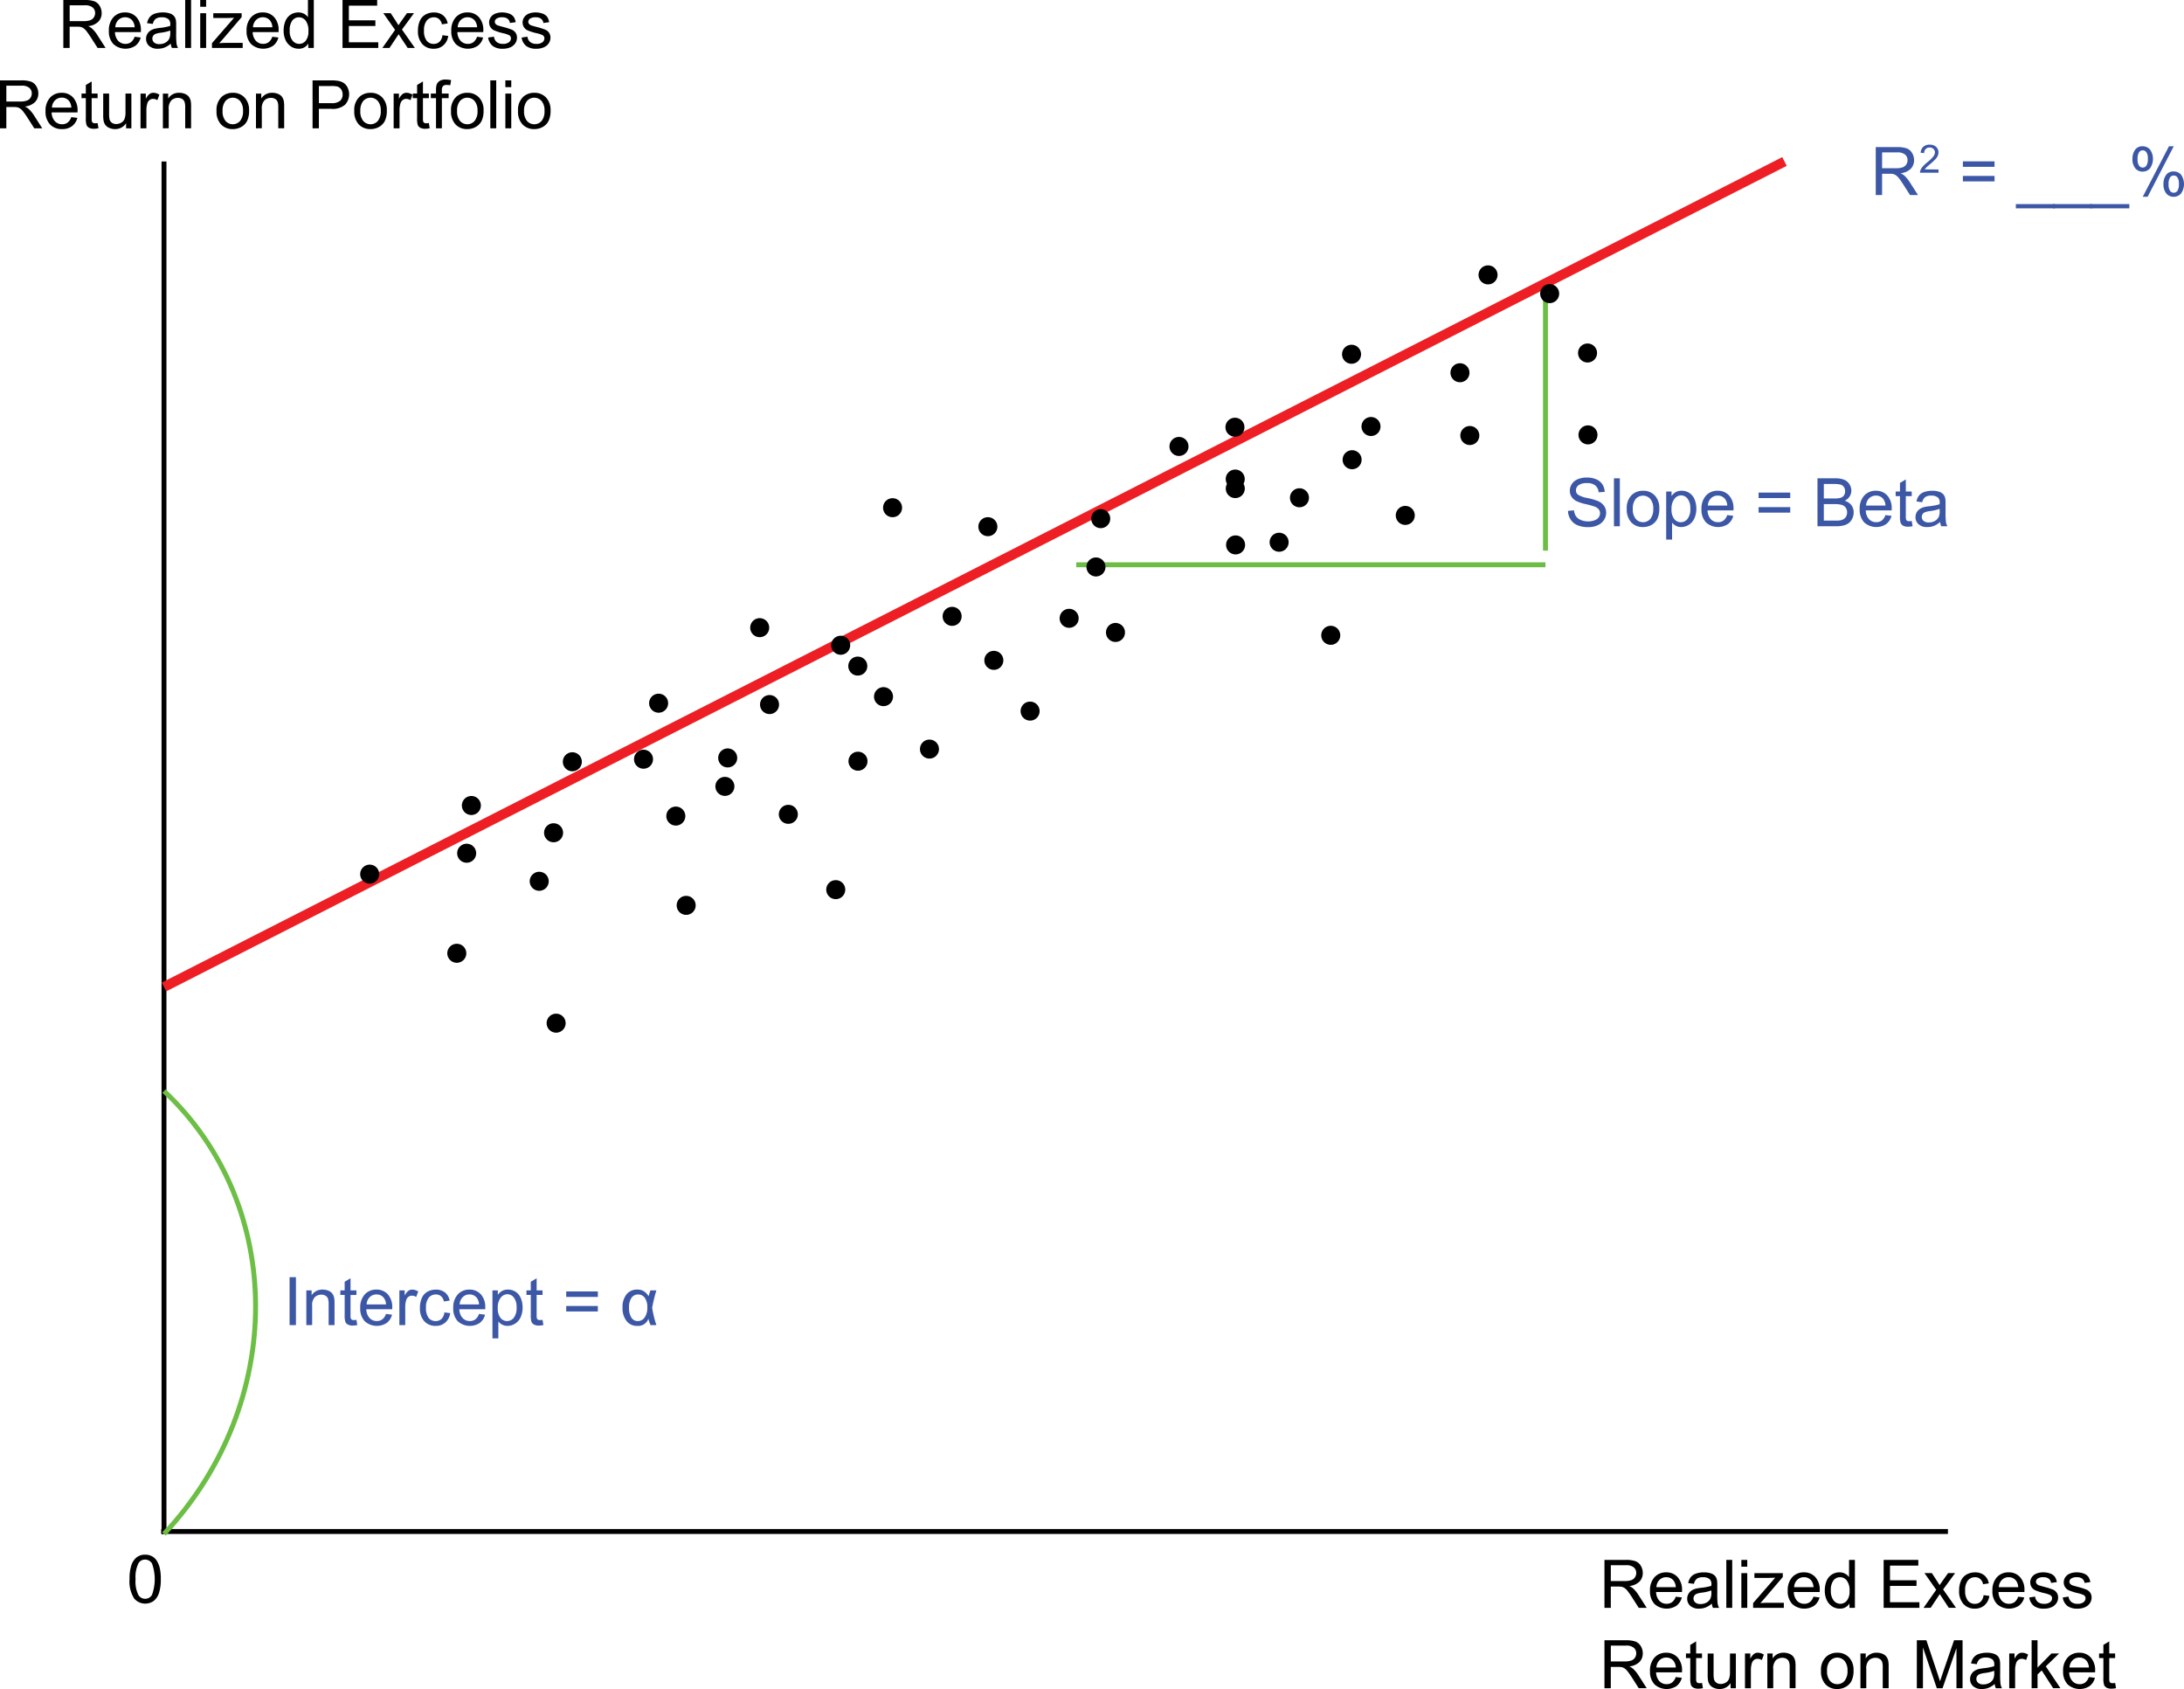 <svg id="Layer_1" data-name="Layer 1" xmlns="http://www.w3.org/2000/svg" viewBox="0 0 444.717 343.857"><defs><style>.cls-1,.cls-2,.cls-4,.cls-5{fill:none;stroke-miterlimit:10;}.cls-1{stroke:#000;}.cls-2{stroke:#ed1f24;stroke-width:2px;}.cls-3{fill:#3c57a6;}.cls-4{stroke:#6cbe45;}.cls-5{stroke:#6bbd45;}</style></defs><title>Understanding_Alpha_Manager_Impact</title><line class="cls-1" x1="33.393" y1="312.294" x2="33.393" y2="32.876"/><path d="M21.419,27.927v-9.76h4.328a5.761,5.761,0,0,1,1.984.263,2.17,2.17,0,0,1,1.085.929,2.772,2.772,0,0,1,.406,1.471,2.455,2.455,0,0,1-.672,1.751,3.408,3.408,0,0,1-2.077.905,3.361,3.361,0,0,1,.779.486,6.719,6.719,0,0,1,1.072,1.3l1.7,2.656H28.4L27.1,25.9q-.566-.879-.932-1.345a2.933,2.933,0,0,0-.656-.652,1.951,1.951,0,0,0-.589-.26,3.9,3.9,0,0,0-.719-.046h-1.5v4.334Zm1.292-5.453h2.776a4.151,4.151,0,0,0,1.385-.183,1.47,1.47,0,0,0,.759-.585,1.583,1.583,0,0,0,.26-.875,1.453,1.453,0,0,0-.5-1.139,2.351,2.351,0,0,0-1.587-.446H22.71Z" transform="translate(-8.523 -18.167)"/><path d="M35.932,25.65l1.238.153a3.021,3.021,0,0,1-1.085,1.684,3.676,3.676,0,0,1-4.483-.356,3.733,3.733,0,0,1-.909-2.68,3.907,3.907,0,0,1,.918-2.77,3.11,3.11,0,0,1,2.383-.985,3.023,3.023,0,0,1,2.317.965,3.836,3.836,0,0,1,.9,2.716c0,.071,0,.178-.007.319H31.931a2.714,2.714,0,0,0,.659,1.784,1.961,1.961,0,0,0,1.478.619,1.832,1.832,0,0,0,1.125-.346A2.3,2.3,0,0,0,35.932,25.65ZM32,23.713h3.948a2.394,2.394,0,0,0-.453-1.338,1.837,1.837,0,0,0-1.484-.692,1.9,1.9,0,0,0-1.388.553A2.187,2.187,0,0,0,32,23.713Z" transform="translate(-8.523 -18.167)"/><path d="M43.288,27.055a4.461,4.461,0,0,1-1.281.8,3.706,3.706,0,0,1-1.322.233,2.567,2.567,0,0,1-1.791-.569,1.878,1.878,0,0,1-.626-1.455,1.934,1.934,0,0,1,.236-.949,1.959,1.959,0,0,1,.619-.689,2.919,2.919,0,0,1,.862-.393,8.549,8.549,0,0,1,1.065-.18,10.949,10.949,0,0,0,2.137-.413q.007-.246.006-.312a1.323,1.323,0,0,0-.339-1.032,2.007,2.007,0,0,0-1.365-.406,2.117,2.117,0,0,0-1.248.3,1.811,1.811,0,0,0-.6,1.049l-1.171-.16A2.9,2.9,0,0,1,39,21.659a2.307,2.307,0,0,1,1.059-.712,4.717,4.717,0,0,1,1.6-.25,4.259,4.259,0,0,1,1.472.213,1.941,1.941,0,0,1,.832.536,1.893,1.893,0,0,1,.373.815,6.806,6.806,0,0,1,.06,1.1v1.6a16.91,16.91,0,0,0,.077,2.114,2.66,2.66,0,0,0,.3.849H43.528A2.548,2.548,0,0,1,43.288,27.055Zm-.1-2.676a8.768,8.768,0,0,1-1.958.453,4.531,4.531,0,0,0-1.045.24,1.042,1.042,0,0,0-.473.389,1.059,1.059,0,0,0,.2,1.368,1.559,1.559,0,0,0,1.062.32,2.469,2.469,0,0,0,1.231-.3A1.863,1.863,0,0,0,43,26.017a2.889,2.889,0,0,0,.193-1.2Z" transform="translate(-8.523 -18.167)"/><path d="M46.231,27.927v-9.76h1.2v9.76Z" transform="translate(-8.523 -18.167)"/><path d="M49.294,19.545V18.167h1.2v1.378Zm0,8.382v-7.07h1.2v7.07Z" transform="translate(-8.523 -18.167)"/><path d="M51.684,27.927v-.972l4.5-5.166q-.765.04-1.352.04H51.951v-.972h5.778v.792L53.9,26.136l-.739.819q.806-.059,1.511-.06h3.269v1.032Z" transform="translate(-8.523 -18.167)"/><path d="M63.974,25.65l1.238.153a3.021,3.021,0,0,1-1.085,1.684,3.676,3.676,0,0,1-4.483-.356,3.733,3.733,0,0,1-.909-2.68,3.907,3.907,0,0,1,.918-2.77,3.11,3.11,0,0,1,2.383-.985,3.023,3.023,0,0,1,2.317.965,3.836,3.836,0,0,1,.9,2.716c0,.071,0,.178-.007.319H59.973a2.714,2.714,0,0,0,.659,1.784,1.961,1.961,0,0,0,1.478.619,1.832,1.832,0,0,0,1.125-.346A2.3,2.3,0,0,0,63.974,25.65Zm-3.935-1.937h3.948a2.394,2.394,0,0,0-.453-1.338,1.837,1.837,0,0,0-1.484-.692,1.9,1.9,0,0,0-1.388.553A2.187,2.187,0,0,0,60.039,23.713Z" transform="translate(-8.523 -18.167)"/><path d="M71.3,27.927v-.892a2.2,2.2,0,0,1-1.978,1.052,2.773,2.773,0,0,1-1.554-.466,3.065,3.065,0,0,1-1.1-1.3,4.5,4.5,0,0,1-.39-1.92,5.026,5.026,0,0,1,.353-1.921A2.782,2.782,0,0,1,67.7,21.157a2.829,2.829,0,0,1,1.578-.459,2.356,2.356,0,0,1,1.951.972v-3.5h1.192v9.76ZM67.516,24.4a3.069,3.069,0,0,0,.572,2.03,1.727,1.727,0,0,0,1.352.672,1.7,1.7,0,0,0,1.335-.642,2.962,2.962,0,0,0,.549-1.961,3.324,3.324,0,0,0-.56-2.13,1.719,1.719,0,0,0-1.378-.679,1.66,1.66,0,0,0-1.335.652A3.222,3.222,0,0,0,67.516,24.4Z" transform="translate(-8.523 -18.167)"/><path d="M78.268,27.927v-9.76h7.057v1.152H79.559v2.989h5.4v1.145h-5.4v3.322h5.992v1.152Z" transform="translate(-8.523 -18.167)"/><path d="M86.384,27.927l2.583-3.675-2.39-3.4h1.5l1.085,1.658q.306.473.493.792.293-.439.539-.779l1.192-1.671h1.431l-2.443,3.329L93,27.927H91.53l-1.451-2.2-.386-.593-1.857,2.79Z" transform="translate(-8.523 -18.167)"/><path d="M98.613,25.337l1.179.153A3.058,3.058,0,0,1,98.8,27.4a2.879,2.879,0,0,1-1.954.689,3.035,3.035,0,0,1-2.333-.949,3.849,3.849,0,0,1-.882-2.719,4.92,4.92,0,0,1,.379-2,2.646,2.646,0,0,1,1.155-1.289,3.429,3.429,0,0,1,1.688-.429,2.935,2.935,0,0,1,1.884.583,2.673,2.673,0,0,1,.939,1.654l-1.165.18a1.939,1.939,0,0,0-.589-1.072,1.524,1.524,0,0,0-1.022-.359,1.86,1.86,0,0,0-1.471.649,3.082,3.082,0,0,0-.566,2.054,3.187,3.187,0,0,0,.546,2.071,1.776,1.776,0,0,0,1.425.646,1.678,1.678,0,0,0,1.178-.433A2.147,2.147,0,0,0,98.613,25.337Z" transform="translate(-8.523 -18.167)"/><path d="M105.657,25.65l1.238.153a3.021,3.021,0,0,1-1.085,1.684,3.676,3.676,0,0,1-4.483-.356,3.733,3.733,0,0,1-.909-2.68,3.907,3.907,0,0,1,.918-2.77,3.11,3.11,0,0,1,2.383-.985,3.023,3.023,0,0,1,2.317.965,3.836,3.836,0,0,1,.9,2.716c0,.071,0,.178-.007.319h-5.272a2.714,2.714,0,0,0,.659,1.784,1.961,1.961,0,0,0,1.478.619,1.832,1.832,0,0,0,1.125-.346A2.3,2.3,0,0,0,105.657,25.65Zm-3.935-1.937h3.948a2.394,2.394,0,0,0-.453-1.338,1.837,1.837,0,0,0-1.484-.692,1.9,1.9,0,0,0-1.388.553A2.187,2.187,0,0,0,101.723,23.713Z" transform="translate(-8.523 -18.167)"/><path d="M107.921,25.817l1.185-.187a1.656,1.656,0,0,0,.556,1.092,1.938,1.938,0,0,0,1.275.379,1.873,1.873,0,0,0,1.225-.336,1.006,1.006,0,0,0,.4-.789.729.729,0,0,0-.353-.639,5.208,5.208,0,0,0-1.225-.406,11.2,11.2,0,0,1-1.828-.576,1.745,1.745,0,0,1-1.035-1.621,1.824,1.824,0,0,1,.216-.875,1.94,1.94,0,0,1,.589-.669,2.475,2.475,0,0,1,.762-.35,3.63,3.63,0,0,1,1.035-.143,4.1,4.1,0,0,1,1.461.24,1.986,1.986,0,0,1,.929.649,2.54,2.54,0,0,1,.413,1.1l-1.172.16a1.282,1.282,0,0,0-.462-.852,1.693,1.693,0,0,0-1.082-.306,1.958,1.958,0,0,0-1.178.273.8.8,0,0,0-.353.639.662.662,0,0,0,.146.419,1.053,1.053,0,0,0,.459.319q.18.067,1.059.306a14.833,14.833,0,0,1,1.774.556,1.8,1.8,0,0,1,.789.629,1.757,1.757,0,0,1,.287,1.025,2.013,2.013,0,0,1-.35,1.128,2.256,2.256,0,0,1-1.009.819,3.667,3.667,0,0,1-1.491.29,3.321,3.321,0,0,1-2.1-.572A2.664,2.664,0,0,1,107.921,25.817Z" transform="translate(-8.523 -18.167)"/><path d="M114.738,25.817l1.185-.187a1.656,1.656,0,0,0,.556,1.092,1.938,1.938,0,0,0,1.275.379,1.873,1.873,0,0,0,1.225-.336,1.006,1.006,0,0,0,.4-.789.729.729,0,0,0-.353-.639,5.208,5.208,0,0,0-1.225-.406,11.2,11.2,0,0,1-1.828-.576,1.745,1.745,0,0,1-1.035-1.621,1.824,1.824,0,0,1,.216-.875,1.94,1.94,0,0,1,.589-.669,2.475,2.475,0,0,1,.762-.35,3.63,3.63,0,0,1,1.035-.143,4.1,4.1,0,0,1,1.461.24,1.986,1.986,0,0,1,.929.649,2.54,2.54,0,0,1,.413,1.1l-1.172.16a1.282,1.282,0,0,0-.462-.852,1.693,1.693,0,0,0-1.082-.306,1.958,1.958,0,0,0-1.178.273.8.8,0,0,0-.353.639.662.662,0,0,0,.146.419,1.053,1.053,0,0,0,.459.319q.18.067,1.059.306a14.833,14.833,0,0,1,1.774.556,1.8,1.8,0,0,1,.789.629,1.757,1.757,0,0,1,.287,1.025,2.013,2.013,0,0,1-.35,1.128,2.256,2.256,0,0,1-1.009.819,3.667,3.667,0,0,1-1.491.29,3.321,3.321,0,0,1-2.1-.572A2.664,2.664,0,0,1,114.738,25.817Z" transform="translate(-8.523 -18.167)"/><path d="M8.523,44.289v-9.76h4.328a5.761,5.761,0,0,1,1.984.263,2.17,2.17,0,0,1,1.085.929,2.772,2.772,0,0,1,.406,1.471,2.455,2.455,0,0,1-.672,1.751,3.408,3.408,0,0,1-2.077.905,3.361,3.361,0,0,1,.779.486,6.719,6.719,0,0,1,1.072,1.3l1.7,2.656H15.5l-1.292-2.03q-.566-.879-.932-1.345a2.933,2.933,0,0,0-.656-.652,1.951,1.951,0,0,0-.589-.26,3.9,3.9,0,0,0-.719-.046h-1.5v4.334Zm1.292-5.453h2.776a4.151,4.151,0,0,0,1.385-.183,1.47,1.47,0,0,0,.759-.585,1.583,1.583,0,0,0,.26-.875,1.453,1.453,0,0,0-.5-1.139,2.351,2.351,0,0,0-1.587-.446H9.815Z" transform="translate(-8.523 -18.167)"/><path d="M23.036,42.012l1.238.153a3.021,3.021,0,0,1-1.085,1.684,3.261,3.261,0,0,1-2.023.6,3.234,3.234,0,0,1-2.46-.955,3.733,3.733,0,0,1-.909-2.68,3.907,3.907,0,0,1,.918-2.77,3.11,3.11,0,0,1,2.383-.985,3.023,3.023,0,0,1,2.317.965,3.836,3.836,0,0,1,.9,2.716c0,.071,0,.178-.007.319H19.036a2.714,2.714,0,0,0,.659,1.784,1.961,1.961,0,0,0,1.478.619,1.832,1.832,0,0,0,1.125-.346A2.3,2.3,0,0,0,23.036,42.012ZM19.1,40.074H23.05a2.394,2.394,0,0,0-.453-1.338,1.837,1.837,0,0,0-1.484-.692,1.9,1.9,0,0,0-1.388.553A2.187,2.187,0,0,0,19.1,40.074Z" transform="translate(-8.523 -18.167)"/><path d="M28.4,43.217l.173,1.059a4.453,4.453,0,0,1-.905.106,2.047,2.047,0,0,1-1.012-.207,1.151,1.151,0,0,1-.506-.542A4.276,4.276,0,0,1,26,42.218V38.15H25.12v-.932H26V35.467l1.191-.719v2.47H28.4v.932H27.191v4.134a2.077,2.077,0,0,0,.063.659.5.5,0,0,0,.206.233.8.8,0,0,0,.41.086A3.857,3.857,0,0,0,28.4,43.217Z" transform="translate(-8.523 -18.167)"/><path d="M34.2,44.289V43.25a2.588,2.588,0,0,1-2.244,1.2,2.85,2.85,0,0,1-1.168-.24,1.921,1.921,0,0,1-.806-.6,2.254,2.254,0,0,1-.37-.889,6.079,6.079,0,0,1-.073-1.118V37.218h1.2V41.14a6.98,6.98,0,0,0,.073,1.265,1.251,1.251,0,0,0,.479.743,1.485,1.485,0,0,0,.905.27,1.976,1.976,0,0,0,1.012-.276,1.536,1.536,0,0,0,.669-.752,3.775,3.775,0,0,0,.2-1.381V37.218h1.2v7.07Z" transform="translate(-8.523 -18.167)"/><path d="M37.137,44.289v-7.07h1.079V38.29a2.927,2.927,0,0,1,.762-.992,1.331,1.331,0,0,1,.769-.24,2.338,2.338,0,0,1,1.231.386l-.413,1.112a1.713,1.713,0,0,0-.879-.26,1.143,1.143,0,0,0-.706.236,1.278,1.278,0,0,0-.446.656,4.664,4.664,0,0,0-.2,1.4v3.7Z" transform="translate(-8.523 -18.167)"/><path d="M41.691,44.289v-7.07h1.078v1.005a2.543,2.543,0,0,1,2.25-1.165,2.956,2.956,0,0,1,1.175.229,1.847,1.847,0,0,1,.8.6,2.315,2.315,0,0,1,.373.886,6.86,6.86,0,0,1,.066,1.165v4.347h-1.2v-4.3a3.229,3.229,0,0,0-.14-1.1,1.155,1.155,0,0,0-.5-.579,1.581,1.581,0,0,0-.835-.216,1.943,1.943,0,0,0-1.322.486,2.4,2.4,0,0,0-.556,1.844v3.861Z" transform="translate(-8.523 -18.167)"/><path d="M52.616,40.753a3.644,3.644,0,0,1,1.092-2.909,3.289,3.289,0,0,1,2.224-.786,3.17,3.17,0,0,1,2.383.956,3.633,3.633,0,0,1,.925,2.64,4.678,4.678,0,0,1-.409,2.147,2.9,2.9,0,0,1-1.192,1.215,3.469,3.469,0,0,1-1.708.433,3.179,3.179,0,0,1-2.4-.952A3.8,3.8,0,0,1,52.616,40.753Zm1.232,0a3.011,3.011,0,0,0,.592,2.034,1.973,1.973,0,0,0,2.976,0,3.087,3.087,0,0,0,.592-2.071,2.924,2.924,0,0,0-.6-1.987,1.976,1.976,0,0,0-2.973,0A3,3,0,0,0,53.848,40.753Z" transform="translate(-8.523 -18.167)"/><path d="M60.645,44.289v-7.07h1.078v1.005a2.543,2.543,0,0,1,2.25-1.165,2.956,2.956,0,0,1,1.175.229,1.847,1.847,0,0,1,.8.6,2.315,2.315,0,0,1,.373.886,6.86,6.86,0,0,1,.066,1.165v4.347h-1.2v-4.3a3.229,3.229,0,0,0-.14-1.1,1.155,1.155,0,0,0-.5-.579,1.581,1.581,0,0,0-.835-.216,1.943,1.943,0,0,0-1.322.486,2.4,2.4,0,0,0-.556,1.844v3.861Z" transform="translate(-8.523 -18.167)"/><path d="M72.169,44.289v-9.76h3.682a8.91,8.91,0,0,1,1.485.093,2.935,2.935,0,0,1,1.2.456,2.389,2.389,0,0,1,.782.942,3.176,3.176,0,0,1-.5,3.438,3.8,3.8,0,0,1-2.863.862h-2.5v3.968Zm1.292-5.12h2.523a2.676,2.676,0,0,0,1.777-.466,1.661,1.661,0,0,0,.526-1.312,1.765,1.765,0,0,0-.31-1.049,1.446,1.446,0,0,0-.815-.576,5.525,5.525,0,0,0-1.205-.086h-2.5Z" transform="translate(-8.523 -18.167)"/><path d="M80.664,40.753a3.644,3.644,0,0,1,1.092-2.909,3.289,3.289,0,0,1,2.224-.786,3.17,3.17,0,0,1,2.383.956,3.633,3.633,0,0,1,.925,2.64,4.678,4.678,0,0,1-.409,2.147,2.9,2.9,0,0,1-1.192,1.215,3.469,3.469,0,0,1-1.708.433,3.179,3.179,0,0,1-2.4-.952A3.8,3.8,0,0,1,80.664,40.753Zm1.232,0a3.011,3.011,0,0,0,.592,2.034,1.973,1.973,0,0,0,2.976,0,3.087,3.087,0,0,0,.592-2.071,2.924,2.924,0,0,0-.6-1.987,1.976,1.976,0,0,0-2.973,0A3,3,0,0,0,81.9,40.753Z" transform="translate(-8.523 -18.167)"/><path d="M88.68,44.289v-7.07h1.079V38.29a2.927,2.927,0,0,1,.762-.992,1.331,1.331,0,0,1,.769-.24,2.338,2.338,0,0,1,1.231.386l-.413,1.112a1.713,1.713,0,0,0-.879-.26,1.143,1.143,0,0,0-.706.236,1.278,1.278,0,0,0-.446.656,4.664,4.664,0,0,0-.2,1.4v3.7Z" transform="translate(-8.523 -18.167)"/><path d="M95.85,43.217l.173,1.059a4.453,4.453,0,0,1-.905.106,2.047,2.047,0,0,1-1.012-.207,1.151,1.151,0,0,1-.506-.542,4.276,4.276,0,0,1-.146-1.415V38.15h-.879v-.932h.879V35.467l1.191-.719v2.47H95.85v.932H94.645v4.134a2.077,2.077,0,0,0,.063.659.5.5,0,0,0,.206.233.8.8,0,0,0,.41.086A3.857,3.857,0,0,0,95.85,43.217Z" transform="translate(-8.523 -18.167)"/><path d="M97.308,44.289V38.15H96.25v-.932h1.059v-.752a3.288,3.288,0,0,1,.126-1.059,1.533,1.533,0,0,1,.609-.756,2.2,2.2,0,0,1,1.221-.29,5.853,5.853,0,0,1,1.119.12l-.18,1.045a4.016,4.016,0,0,0-.706-.066,1.05,1.05,0,0,0-.772.233,1.262,1.262,0,0,0-.227.872v.652h1.378v.932H98.5v6.138Z" transform="translate(-8.523 -18.167)"/><path d="M100.364,40.753a3.644,3.644,0,0,1,1.092-2.909,3.289,3.289,0,0,1,2.224-.786,3.17,3.17,0,0,1,2.383.956,3.633,3.633,0,0,1,.925,2.64,4.678,4.678,0,0,1-.409,2.147,2.9,2.9,0,0,1-1.192,1.215,3.469,3.469,0,0,1-1.708.433,3.179,3.179,0,0,1-2.4-.952A3.8,3.8,0,0,1,100.364,40.753Zm1.232,0a3.011,3.011,0,0,0,.592,2.034,1.973,1.973,0,0,0,2.976,0,3.087,3.087,0,0,0,.592-2.071,2.924,2.924,0,0,0-.6-1.987,1.976,1.976,0,0,0-2.973,0A3,3,0,0,0,101.6,40.753Z" transform="translate(-8.523 -18.167)"/><path d="M108.367,44.289v-9.76h1.2v9.76Z" transform="translate(-8.523 -18.167)"/><path d="M111.429,35.907V34.529h1.2v1.378Zm0,8.382v-7.07h1.2v7.07Z" transform="translate(-8.523 -18.167)"/><path d="M114.006,40.753a3.644,3.644,0,0,1,1.092-2.909,3.289,3.289,0,0,1,2.224-.786,3.17,3.17,0,0,1,2.383.956,3.633,3.633,0,0,1,.925,2.64,4.678,4.678,0,0,1-.409,2.147,2.9,2.9,0,0,1-1.192,1.215,3.469,3.469,0,0,1-1.708.433,3.179,3.179,0,0,1-2.4-.952A3.8,3.8,0,0,1,114.006,40.753Zm1.232,0a3.011,3.011,0,0,0,.592,2.034,1.973,1.973,0,0,0,2.976,0,3.087,3.087,0,0,0,.592-2.071,2.924,2.924,0,0,0-.6-1.987,1.976,1.976,0,0,0-2.973,0A3,3,0,0,0,115.238,40.753Z" transform="translate(-8.523 -18.167)"/><path d="M335.233,345.5v-9.76h4.327a5.756,5.756,0,0,1,1.983.263,2.166,2.166,0,0,1,1.085.929,2.764,2.764,0,0,1,.406,1.471,2.455,2.455,0,0,1-.672,1.751,3.405,3.405,0,0,1-2.077.905,3.325,3.325,0,0,1,.778.486,6.667,6.667,0,0,1,1.072,1.3l1.7,2.656h-1.624l-1.292-2.03q-.565-.879-.932-1.345a2.953,2.953,0,0,0-.655-.652,1.959,1.959,0,0,0-.59-.26,3.908,3.908,0,0,0-.719-.046h-1.5V345.5Zm1.291-5.453H339.3a4.153,4.153,0,0,0,1.385-.183,1.468,1.468,0,0,0,.759-.585,1.587,1.587,0,0,0,.26-.875,1.455,1.455,0,0,0-.5-1.139,2.351,2.351,0,0,0-1.588-.446h-3.089Z" transform="translate(-8.523 -18.167)"/><path d="M349.745,343.227l1.238.153a3.02,3.02,0,0,1-1.085,1.684,3.676,3.676,0,0,1-4.483-.356,3.731,3.731,0,0,1-.909-2.68,3.908,3.908,0,0,1,.919-2.77,3.111,3.111,0,0,1,2.384-.985,3.023,3.023,0,0,1,2.316.965,3.833,3.833,0,0,1,.9,2.716c0,.071,0,.178-.006.319h-5.273a2.722,2.722,0,0,0,.659,1.784,1.962,1.962,0,0,0,1.479.619,1.832,1.832,0,0,0,1.125-.346A2.294,2.294,0,0,0,349.745,343.227Zm-3.935-1.937h3.948a2.387,2.387,0,0,0-.453-1.338,1.835,1.835,0,0,0-1.484-.692,1.9,1.9,0,0,0-1.388.553A2.187,2.187,0,0,0,345.811,341.289Z" transform="translate(-8.523 -18.167)"/><path d="M357.1,344.631a4.458,4.458,0,0,1-1.282.8,3.7,3.7,0,0,1-1.321.233,2.569,2.569,0,0,1-1.791-.569,1.879,1.879,0,0,1-.626-1.455,1.939,1.939,0,0,1,.236-.949,1.969,1.969,0,0,1,.619-.689,2.931,2.931,0,0,1,.862-.393,8.593,8.593,0,0,1,1.065-.18,10.935,10.935,0,0,0,2.137-.413c0-.164.007-.268.007-.312a1.326,1.326,0,0,0-.339-1.032,2.009,2.009,0,0,0-1.365-.406,2.118,2.118,0,0,0-1.248.3,1.808,1.808,0,0,0-.6,1.049l-1.172-.16a2.9,2.9,0,0,1,.525-1.215,2.312,2.312,0,0,1,1.059-.712,4.724,4.724,0,0,1,1.6-.25,4.259,4.259,0,0,1,1.472.213,1.941,1.941,0,0,1,.832.536,1.888,1.888,0,0,1,.373.815,6.748,6.748,0,0,1,.06,1.1v1.6a16.77,16.77,0,0,0,.077,2.114,2.648,2.648,0,0,0,.3.849h-1.252A2.537,2.537,0,0,1,357.1,344.631Zm-.1-2.676a8.756,8.756,0,0,1-1.957.453,4.538,4.538,0,0,0-1.045.24,1.042,1.042,0,0,0-.473.389,1.058,1.058,0,0,0,.2,1.368,1.559,1.559,0,0,0,1.062.32,2.467,2.467,0,0,0,1.231-.3,1.862,1.862,0,0,0,.793-.829,2.908,2.908,0,0,0,.192-1.2Z" transform="translate(-8.523 -18.167)"/><path d="M360.045,345.5v-9.76h1.2v9.76Z" transform="translate(-8.523 -18.167)"/><path d="M363.108,337.122v-1.378h1.2v1.378Zm0,8.382v-7.07h1.2v7.07Z" transform="translate(-8.523 -18.167)"/><path d="M365.5,345.5v-.972l4.5-5.166q-.766.04-1.352.04h-2.883v-.972h5.779v.792l-3.828,4.487-.739.819q.806-.059,1.512-.06h3.269V345.5Z" transform="translate(-8.523 -18.167)"/><path d="M377.787,343.227l1.238.153a3.02,3.02,0,0,1-1.085,1.684,3.676,3.676,0,0,1-4.483-.356,3.731,3.731,0,0,1-.909-2.68,3.908,3.908,0,0,1,.919-2.77,3.111,3.111,0,0,1,2.384-.985,3.023,3.023,0,0,1,2.316.965,3.833,3.833,0,0,1,.9,2.716c0,.071,0,.178-.006.319h-5.273a2.722,2.722,0,0,0,.659,1.784,1.962,1.962,0,0,0,1.479.619,1.832,1.832,0,0,0,1.125-.346A2.294,2.294,0,0,0,377.787,343.227Zm-3.935-1.937H377.8a2.387,2.387,0,0,0-.453-1.338,1.835,1.835,0,0,0-1.484-.692,1.9,1.9,0,0,0-1.388.553A2.187,2.187,0,0,0,373.853,341.289Z" transform="translate(-8.523 -18.167)"/><path d="M385.118,345.5v-.892a2.2,2.2,0,0,1-1.977,1.052,2.772,2.772,0,0,1-1.555-.466,3.065,3.065,0,0,1-1.1-1.3,4.5,4.5,0,0,1-.39-1.92,5.026,5.026,0,0,1,.354-1.921,2.78,2.78,0,0,1,1.058-1.321,2.833,2.833,0,0,1,1.578-.459,2.358,2.358,0,0,1,1.951.972v-3.5h1.191v9.76Zm-3.788-3.528a3.069,3.069,0,0,0,.573,2.03,1.725,1.725,0,0,0,1.352.672,1.694,1.694,0,0,0,1.334-.642,2.962,2.962,0,0,0,.55-1.961,3.324,3.324,0,0,0-.56-2.13,1.72,1.72,0,0,0-1.378-.679,1.661,1.661,0,0,0-1.335.652A3.219,3.219,0,0,0,381.329,341.975Z" transform="translate(-8.523 -18.167)"/><path d="M392.081,345.5v-9.76h7.058V336.9h-5.766v2.989h5.4v1.145h-5.4v3.322h5.991V345.5Z" transform="translate(-8.523 -18.167)"/><path d="M400.2,345.5l2.583-3.675-2.39-3.4h1.5l1.085,1.658q.306.473.493.792c.194-.293.375-.553.539-.779l1.191-1.671h1.432l-2.443,3.329,2.63,3.742h-1.472l-1.451-2.2-.387-.593-1.857,2.79Z" transform="translate(-8.523 -18.167)"/><path d="M412.427,342.914l1.178.153a3.058,3.058,0,0,1-.988,1.907,2.879,2.879,0,0,1-1.954.689,3.033,3.033,0,0,1-2.333-.949,3.844,3.844,0,0,1-.883-2.719,4.92,4.92,0,0,1,.38-2,2.645,2.645,0,0,1,1.155-1.289,3.426,3.426,0,0,1,1.688-.429,2.935,2.935,0,0,1,1.884.583,2.672,2.672,0,0,1,.938,1.654l-1.165.18a1.929,1.929,0,0,0-.589-1.072,1.524,1.524,0,0,0-1.021-.359,1.859,1.859,0,0,0-1.472.649,3.084,3.084,0,0,0-.565,2.054,3.184,3.184,0,0,0,.546,2.071,1.774,1.774,0,0,0,1.424.646,1.68,1.68,0,0,0,1.179-.433A2.15,2.15,0,0,0,412.427,342.914Z" transform="translate(-8.523 -18.167)"/><path d="M419.47,343.227l1.238.153a3.02,3.02,0,0,1-1.085,1.684,3.676,3.676,0,0,1-4.483-.356,3.731,3.731,0,0,1-.909-2.68,3.908,3.908,0,0,1,.919-2.77,3.111,3.111,0,0,1,2.384-.985,3.023,3.023,0,0,1,2.316.965,3.833,3.833,0,0,1,.9,2.716c0,.071,0,.178-.006.319h-5.273a2.722,2.722,0,0,0,.659,1.784,1.962,1.962,0,0,0,1.479.619,1.832,1.832,0,0,0,1.125-.346A2.294,2.294,0,0,0,419.47,343.227Zm-3.935-1.937h3.948a2.387,2.387,0,0,0-.453-1.338,1.835,1.835,0,0,0-1.484-.692,1.9,1.9,0,0,0-1.388.553A2.187,2.187,0,0,0,415.536,341.289Z" transform="translate(-8.523 -18.167)"/><path d="M421.734,343.393l1.186-.187a1.656,1.656,0,0,0,.556,1.092,1.939,1.939,0,0,0,1.275.379,1.874,1.874,0,0,0,1.225-.336,1,1,0,0,0,.4-.789.728.728,0,0,0-.353-.639,5.206,5.206,0,0,0-1.226-.406,11.218,11.218,0,0,1-1.827-.576,1.743,1.743,0,0,1-1.035-1.621,1.819,1.819,0,0,1,.217-.875,1.928,1.928,0,0,1,.589-.669,2.477,2.477,0,0,1,.762-.35,3.637,3.637,0,0,1,1.036-.143,4.1,4.1,0,0,1,1.461.24,1.991,1.991,0,0,1,.929.649,2.553,2.553,0,0,1,.413,1.1l-1.172.16a1.285,1.285,0,0,0-.463-.852,1.693,1.693,0,0,0-1.082-.306,1.955,1.955,0,0,0-1.178.273.8.8,0,0,0-.354.639.662.662,0,0,0,.146.419,1.052,1.052,0,0,0,.46.319c.119.044.473.146,1.058.306a14.743,14.743,0,0,1,1.774.556,1.8,1.8,0,0,1,.789.629,1.76,1.76,0,0,1,.286,1.025,2.009,2.009,0,0,1-.35,1.128,2.256,2.256,0,0,1-1.008.819,3.668,3.668,0,0,1-1.492.29,3.32,3.32,0,0,1-2.1-.572A2.663,2.663,0,0,1,421.734,343.393Z" transform="translate(-8.523 -18.167)"/><path d="M428.551,343.393l1.186-.187a1.656,1.656,0,0,0,.556,1.092,1.939,1.939,0,0,0,1.275.379,1.874,1.874,0,0,0,1.225-.336,1,1,0,0,0,.4-.789.728.728,0,0,0-.353-.639,5.206,5.206,0,0,0-1.226-.406,11.218,11.218,0,0,1-1.827-.576,1.743,1.743,0,0,1-1.035-1.621,1.819,1.819,0,0,1,.217-.875,1.928,1.928,0,0,1,.589-.669,2.477,2.477,0,0,1,.762-.35,3.637,3.637,0,0,1,1.036-.143,4.1,4.1,0,0,1,1.461.24,1.991,1.991,0,0,1,.929.649,2.553,2.553,0,0,1,.413,1.1l-1.172.16a1.285,1.285,0,0,0-.463-.852,1.693,1.693,0,0,0-1.082-.306,1.955,1.955,0,0,0-1.178.273.8.8,0,0,0-.354.639.662.662,0,0,0,.146.419,1.052,1.052,0,0,0,.46.319c.119.044.473.146,1.058.306a14.743,14.743,0,0,1,1.774.556,1.8,1.8,0,0,1,.789.629,1.76,1.76,0,0,1,.286,1.025,2.009,2.009,0,0,1-.35,1.128,2.256,2.256,0,0,1-1.008.819,3.668,3.668,0,0,1-1.492.29,3.32,3.32,0,0,1-2.1-.572A2.663,2.663,0,0,1,428.551,343.393Z" transform="translate(-8.523 -18.167)"/><path d="M335.233,361.864V352.1h4.327a5.77,5.77,0,0,1,1.983.263,2.171,2.171,0,0,1,1.085.929,2.767,2.767,0,0,1,.406,1.472,2.454,2.454,0,0,1-.672,1.751,3.405,3.405,0,0,1-2.077.905,3.308,3.308,0,0,1,.778.486,6.649,6.649,0,0,1,1.072,1.3l1.7,2.656h-1.624l-1.292-2.03q-.565-.879-.932-1.345a2.942,2.942,0,0,0-.655-.652,1.923,1.923,0,0,0-.59-.26,3.854,3.854,0,0,0-.719-.047h-1.5v4.334Zm1.291-5.452H339.3a4.164,4.164,0,0,0,1.385-.184,1.472,1.472,0,0,0,.759-.586,1.585,1.585,0,0,0,.26-.875,1.456,1.456,0,0,0-.5-1.139,2.354,2.354,0,0,0-1.588-.446h-3.089Z" transform="translate(-8.523 -18.167)"/><path d="M349.745,359.588l1.238.152a3.02,3.02,0,0,1-1.085,1.685,3.674,3.674,0,0,1-4.483-.356,3.729,3.729,0,0,1-.909-2.68,3.908,3.908,0,0,1,.919-2.77,3.112,3.112,0,0,1,2.384-.984,3.022,3.022,0,0,1,2.316.965,3.833,3.833,0,0,1,.9,2.716c0,.071,0,.178-.006.32h-5.273a2.724,2.724,0,0,0,.659,1.784,1.965,1.965,0,0,0,1.479.619,1.829,1.829,0,0,0,1.125-.347A2.293,2.293,0,0,0,349.745,359.588Zm-3.935-1.937h3.948a2.391,2.391,0,0,0-.453-1.339,1.836,1.836,0,0,0-1.484-.692,1.9,1.9,0,0,0-1.388.553A2.19,2.19,0,0,0,345.811,357.65Z" transform="translate(-8.523 -18.167)"/><path d="M355.1,360.792l.174,1.059a4.433,4.433,0,0,1-.905.106,2.052,2.052,0,0,1-1.013-.206,1.159,1.159,0,0,1-.506-.542,4.3,4.3,0,0,1-.146-1.415v-4.067h-.879v-.933h.879v-1.751l1.192-.719v2.47h1.2v.933h-1.2v4.134a2.1,2.1,0,0,0,.063.659.5.5,0,0,0,.207.233.8.8,0,0,0,.409.086A3.865,3.865,0,0,0,355.1,360.792Z" transform="translate(-8.523 -18.167)"/><path d="M360.911,361.864v-1.038a2.587,2.587,0,0,1-2.243,1.2,2.855,2.855,0,0,1-1.169-.24,1.923,1.923,0,0,1-.806-.6,2.265,2.265,0,0,1-.369-.889,6.079,6.079,0,0,1-.073-1.118v-4.381h1.2v3.921a7,7,0,0,0,.073,1.266,1.25,1.25,0,0,0,.479.742,1.485,1.485,0,0,0,.905.27,1.966,1.966,0,0,0,1.012-.276,1.535,1.535,0,0,0,.669-.752,3.777,3.777,0,0,0,.2-1.382v-3.788h1.2v7.07Z" transform="translate(-8.523 -18.167)"/><path d="M363.847,361.864v-7.07h1.078v1.072a2.924,2.924,0,0,1,.763-.992,1.326,1.326,0,0,1,.769-.239,2.331,2.331,0,0,1,1.231.386l-.412,1.111a1.716,1.716,0,0,0-.879-.259,1.137,1.137,0,0,0-.706.236,1.278,1.278,0,0,0-.446.655,4.68,4.68,0,0,0-.2,1.4v3.7Z" transform="translate(-8.523 -18.167)"/><path d="M368.4,361.864v-7.07h1.079V355.8a2.538,2.538,0,0,1,2.25-1.165,2.949,2.949,0,0,1,1.175.229,1.848,1.848,0,0,1,.8.6,2.306,2.306,0,0,1,.372.885,6.787,6.787,0,0,1,.067,1.165v4.348h-1.2v-4.3a3.21,3.21,0,0,0-.14-1.095,1.142,1.142,0,0,0-.5-.579,1.573,1.573,0,0,0-.835-.217,1.939,1.939,0,0,0-1.321.486A2.394,2.394,0,0,0,369.6,358v3.861Z" transform="translate(-8.523 -18.167)"/><path d="M379.326,358.329a3.641,3.641,0,0,1,1.092-2.909,3.289,3.289,0,0,1,2.224-.785,3.172,3.172,0,0,1,2.383.955,3.633,3.633,0,0,1,.926,2.64,4.667,4.667,0,0,1-.41,2.146,2.892,2.892,0,0,1-1.191,1.215,3.464,3.464,0,0,1-1.707.434,3.178,3.178,0,0,1-2.4-.952A3.8,3.8,0,0,1,379.326,358.329Zm1.231,0a3.016,3.016,0,0,0,.592,2.034,1.973,1.973,0,0,0,2.977,0,3.084,3.084,0,0,0,.593-2.07,2.922,2.922,0,0,0-.6-1.987,1.975,1.975,0,0,0-2.973,0A3,3,0,0,0,380.557,358.329Z" transform="translate(-8.523 -18.167)"/><path d="M387.354,361.864v-7.07h1.079V355.8a2.538,2.538,0,0,1,2.25-1.165,2.949,2.949,0,0,1,1.175.229,1.848,1.848,0,0,1,.8.6,2.306,2.306,0,0,1,.372.885,6.787,6.787,0,0,1,.067,1.165v4.348h-1.2v-4.3a3.21,3.21,0,0,0-.14-1.095,1.142,1.142,0,0,0-.5-.579,1.573,1.573,0,0,0-.835-.217,1.939,1.939,0,0,0-1.321.486,2.394,2.394,0,0,0-.557,1.844v3.861Z" transform="translate(-8.523 -18.167)"/><path d="M398.838,361.864V352.1h1.944l2.31,6.91q.321.965.467,1.445.166-.533.519-1.564l2.337-6.791h1.737v9.76h-1.244V353.7l-2.836,8.169h-1.165l-2.823-8.309v8.309Z" transform="translate(-8.523 -18.167)"/><path d="M414.7,360.992a4.468,4.468,0,0,1-1.282.8,3.7,3.7,0,0,1-1.321.233,2.574,2.574,0,0,1-1.791-.569,1.88,1.88,0,0,1-.626-1.455,1.937,1.937,0,0,1,.236-.948,1.966,1.966,0,0,1,.619-.689,2.931,2.931,0,0,1,.862-.393,8.5,8.5,0,0,1,1.065-.18,10.9,10.9,0,0,0,2.137-.413c0-.164.007-.269.007-.312a1.327,1.327,0,0,0-.339-1.032,2.009,2.009,0,0,0-1.365-.406,2.11,2.11,0,0,0-1.248.3,1.8,1.8,0,0,0-.6,1.048l-1.172-.159a2.9,2.9,0,0,1,.525-1.215,2.313,2.313,0,0,1,1.059-.713,4.736,4.736,0,0,1,1.6-.249,4.235,4.235,0,0,1,1.472.213,1.94,1.94,0,0,1,.832.535,1.889,1.889,0,0,1,.373.816,6.741,6.741,0,0,1,.06,1.1v1.6a16.769,16.769,0,0,0,.077,2.114,2.648,2.648,0,0,0,.3.849h-1.252A2.534,2.534,0,0,1,414.7,360.992Zm-.1-2.677a8.751,8.751,0,0,1-1.957.453,4.6,4.6,0,0,0-1.045.239,1.04,1.04,0,0,0-.473.39,1.058,1.058,0,0,0,.2,1.368,1.562,1.562,0,0,0,1.062.319,2.467,2.467,0,0,0,1.231-.3,1.861,1.861,0,0,0,.793-.829,2.908,2.908,0,0,0,.192-1.2Z" transform="translate(-8.523 -18.167)"/><path d="M417.653,361.864v-7.07h1.078v1.072a2.924,2.924,0,0,1,.763-.992,1.326,1.326,0,0,1,.769-.239,2.331,2.331,0,0,1,1.231.386l-.412,1.111a1.716,1.716,0,0,0-.879-.259,1.137,1.137,0,0,0-.706.236,1.278,1.278,0,0,0-.446.655,4.68,4.68,0,0,0-.2,1.4v3.7Z" transform="translate(-8.523 -18.167)"/><path d="M422.212,361.864V352.1h1.2v5.565l2.836-2.876H427.8l-2.7,2.623,2.976,4.447h-1.478l-2.337-3.615-.846.813v2.8Z" transform="translate(-8.523 -18.167)"/><path d="M433.863,359.588l1.238.152a3.02,3.02,0,0,1-1.085,1.685,3.674,3.674,0,0,1-4.483-.356,3.729,3.729,0,0,1-.909-2.68,3.908,3.908,0,0,1,.919-2.77,3.112,3.112,0,0,1,2.384-.984,3.022,3.022,0,0,1,2.316.965,3.833,3.833,0,0,1,.9,2.716c0,.071,0,.178-.006.32h-5.273a2.724,2.724,0,0,0,.659,1.784,1.965,1.965,0,0,0,1.479.619,1.829,1.829,0,0,0,1.125-.347A2.293,2.293,0,0,0,433.863,359.588Zm-3.935-1.937h3.948a2.391,2.391,0,0,0-.453-1.339,1.836,1.836,0,0,0-1.484-.692,1.9,1.9,0,0,0-1.388.553A2.19,2.19,0,0,0,429.928,357.65Z" transform="translate(-8.523 -18.167)"/><path d="M439.222,360.792l.174,1.059a4.433,4.433,0,0,1-.905.106,2.052,2.052,0,0,1-1.013-.206,1.159,1.159,0,0,1-.506-.542,4.3,4.3,0,0,1-.146-1.415v-4.067h-.879v-.933h.879v-1.751l1.192-.719v2.47h1.2v.933h-1.2v4.134a2.1,2.1,0,0,0,.063.659.5.5,0,0,0,.207.233.8.8,0,0,0,.409.086A3.865,3.865,0,0,0,439.222,360.792Z" transform="translate(-8.523 -18.167)"/><path d="M34.9,339.66a8.937,8.937,0,0,1,.356-2.786,3.47,3.47,0,0,1,1.059-1.627,2.706,2.706,0,0,1,1.768-.573,2.881,2.881,0,0,1,1.378.316,2.637,2.637,0,0,1,.979.912,4.879,4.879,0,0,1,.605,1.451,9.641,9.641,0,0,1,.22,2.307,8.97,8.97,0,0,1-.353,2.773,3.465,3.465,0,0,1-1.055,1.631,2.97,2.97,0,0,1-3.991-.436A6.431,6.431,0,0,1,34.9,339.66Zm1.231,0a6.12,6.12,0,0,0,.563,3.2,1.607,1.607,0,0,0,2.776,0,9.378,9.378,0,0,0,0-6.4,1.67,1.67,0,0,0-1.4-.792,1.536,1.536,0,0,0-1.318.7A6.192,6.192,0,0,0,36.13,339.66Z" transform="translate(-8.523 -18.167)"/><line class="cls-2" x1="33.393" y1="200.934" x2="363.368" y2="32.876"/><line class="cls-1" x1="396.649" y1="311.788" x2="32.832" y2="311.788"/><path class="cls-3" d="M327.81,122.17l1.219-.106a2.688,2.688,0,0,0,.4,1.2,2.2,2.2,0,0,0,.982.759,3.71,3.71,0,0,0,1.5.29,3.6,3.6,0,0,0,1.3-.219,1.815,1.815,0,0,0,.842-.6,1.4,1.4,0,0,0,.276-.835,1.268,1.268,0,0,0-.267-.8,1.964,1.964,0,0,0-.879-.576,17.178,17.178,0,0,0-1.737-.476,8.848,8.848,0,0,1-1.884-.609,2.643,2.643,0,0,1-1.042-.909,2.228,2.228,0,0,1-.343-1.215,2.483,2.483,0,0,1,.419-1.381,2.6,2.6,0,0,1,1.226-.975,4.642,4.642,0,0,1,1.791-.333,4.9,4.9,0,0,1,1.914.35,2.76,2.76,0,0,1,1.274,1.028,2.963,2.963,0,0,1,.479,1.538l-1.238.093a2,2,0,0,0-.676-1.4,2.629,2.629,0,0,0-1.7-.473,2.727,2.727,0,0,0-1.707.429,1.287,1.287,0,0,0-.536,1.035,1.11,1.11,0,0,0,.379.866,5.149,5.149,0,0,0,1.947.7,12.953,12.953,0,0,1,2.161.623,2.962,2.962,0,0,1,1.258,1,2.425,2.425,0,0,1,.406,1.388,2.652,2.652,0,0,1-.446,1.468,2.936,2.936,0,0,1-1.281,1.072,4.474,4.474,0,0,1-1.881.383,5.62,5.62,0,0,1-2.221-.386,3.11,3.11,0,0,1-1.4-1.162A3.291,3.291,0,0,1,327.81,122.17Z" transform="translate(-8.523 -18.167)"/><path class="cls-3" d="M337.163,125.306v-9.76h1.2v9.76Z" transform="translate(-8.523 -18.167)"/><path class="cls-3" d="M339.774,121.771a3.642,3.642,0,0,1,1.092-2.909,3.287,3.287,0,0,1,2.224-.786,3.171,3.171,0,0,1,2.383.956,3.633,3.633,0,0,1,.926,2.64,4.67,4.67,0,0,1-.41,2.147,2.9,2.9,0,0,1-1.191,1.215,3.468,3.468,0,0,1-1.707.433,3.18,3.18,0,0,1-2.4-.952A3.8,3.8,0,0,1,339.774,121.771Zm1.231,0a3.013,3.013,0,0,0,.592,2.034,1.974,1.974,0,0,0,2.977,0,3.087,3.087,0,0,0,.593-2.071,2.921,2.921,0,0,0-.6-1.987,1.976,1.976,0,0,0-2.973,0A3,3,0,0,0,341.005,121.771Z" transform="translate(-8.523 -18.167)"/><path class="cls-3" d="M347.8,128.016v-9.78h1.092v.919a2.7,2.7,0,0,1,.872-.809,2.4,2.4,0,0,1,1.179-.27,2.8,2.8,0,0,1,1.6.466,2.854,2.854,0,0,1,1.045,1.315,4.8,4.8,0,0,1,.354,1.861,4.724,4.724,0,0,1-.39,1.954,2.96,2.96,0,0,1-2.693,1.794,2.258,2.258,0,0,1-1.075-.253,2.446,2.446,0,0,1-.782-.639v3.442Zm1.086-6.2a3.077,3.077,0,0,0,.552,2.017,1.7,1.7,0,0,0,1.339.652,1.733,1.733,0,0,0,1.368-.676,3.208,3.208,0,0,0,.568-2.094,3.12,3.12,0,0,0-.556-2.023,1.674,1.674,0,0,0-1.328-.673,1.725,1.725,0,0,0-1.354.716A3.2,3.2,0,0,0,348.888,121.811Z" transform="translate(-8.523 -18.167)"/><path class="cls-3" d="M360.225,123.029l1.238.153a3.02,3.02,0,0,1-1.085,1.684,3.676,3.676,0,0,1-4.483-.356,3.731,3.731,0,0,1-.909-2.68,3.908,3.908,0,0,1,.919-2.77,3.111,3.111,0,0,1,2.384-.985,3.023,3.023,0,0,1,2.316.965,3.833,3.833,0,0,1,.9,2.716c0,.071,0,.178-.006.319h-5.273a2.722,2.722,0,0,0,.659,1.784,1.962,1.962,0,0,0,1.479.619,1.832,1.832,0,0,0,1.125-.346A2.294,2.294,0,0,0,360.225,123.029Zm-3.935-1.937h3.948a2.387,2.387,0,0,0-.453-1.338,1.835,1.835,0,0,0-1.484-.692,1.9,1.9,0,0,0-1.388.553A2.187,2.187,0,0,0,356.29,121.092Z" transform="translate(-8.523 -18.167)"/><path class="cls-3" d="M373.061,119.567h-6.444v-1.118h6.444Zm0,2.962h-6.444v-1.118h6.444Z" transform="translate(-8.523 -18.167)"/><path class="cls-3" d="M378.607,125.306v-9.76h3.661a4.523,4.523,0,0,1,1.794.3,2.3,2.3,0,0,1,1.059.912,2.4,2.4,0,0,1,.383,1.288,2.219,2.219,0,0,1-.339,1.178,2.423,2.423,0,0,1-1.025.892A2.551,2.551,0,0,1,385.5,121a2.37,2.37,0,0,1,.476,1.478,2.858,2.858,0,0,1-.289,1.275,2.467,2.467,0,0,1-.716.909,2.988,2.988,0,0,1-1.068.483,6.5,6.5,0,0,1-1.575.163Zm1.291-5.659h2.11a4.7,4.7,0,0,0,1.231-.113,1.366,1.366,0,0,0,.742-.486,1.4,1.4,0,0,0,.25-.853,1.571,1.571,0,0,0-.232-.855,1.186,1.186,0,0,0-.666-.506,5.571,5.571,0,0,0-1.484-.136H379.9Zm0,4.507h2.43a5.576,5.576,0,0,0,.879-.046,2.1,2.1,0,0,0,.746-.267,1.414,1.414,0,0,0,.492-.542,1.7,1.7,0,0,0,.193-.822,1.622,1.622,0,0,0-.279-.949,1.476,1.476,0,0,0-.776-.565,4.8,4.8,0,0,0-1.428-.163H379.9Z" transform="translate(-8.523 -18.167)"/><path class="cls-3" d="M392.44,123.029l1.238.153a3.02,3.02,0,0,1-1.085,1.684,3.676,3.676,0,0,1-4.483-.356,3.731,3.731,0,0,1-.909-2.68,3.908,3.908,0,0,1,.919-2.77,3.111,3.111,0,0,1,2.384-.985,3.023,3.023,0,0,1,2.316.965,3.833,3.833,0,0,1,.9,2.716c0,.071,0,.178-.006.319h-5.273a2.722,2.722,0,0,0,.659,1.784,1.962,1.962,0,0,0,1.479.619,1.832,1.832,0,0,0,1.125-.346A2.294,2.294,0,0,0,392.44,123.029Zm-3.935-1.937h3.948a2.387,2.387,0,0,0-.453-1.338,1.835,1.835,0,0,0-1.484-.692,1.9,1.9,0,0,0-1.388.553A2.187,2.187,0,0,0,388.505,121.092Z" transform="translate(-8.523 -18.167)"/><path class="cls-3" d="M397.8,124.234l.174,1.059a4.468,4.468,0,0,1-.905.106,2.052,2.052,0,0,1-1.013-.207,1.156,1.156,0,0,1-.506-.542,4.29,4.29,0,0,1-.146-1.415v-4.068h-.879v-.932h.879v-1.751l1.192-.719v2.47h1.2v.932h-1.2V123.3a2.1,2.1,0,0,0,.063.659.5.5,0,0,0,.207.233.8.8,0,0,0,.409.086A3.851,3.851,0,0,0,397.8,124.234Z" transform="translate(-8.523 -18.167)"/><path class="cls-3" d="M403.585,124.434a4.458,4.458,0,0,1-1.282.8,3.7,3.7,0,0,1-1.321.233,2.569,2.569,0,0,1-1.791-.569,1.879,1.879,0,0,1-.626-1.455,1.939,1.939,0,0,1,.236-.949,1.969,1.969,0,0,1,.619-.689,2.931,2.931,0,0,1,.862-.393,8.593,8.593,0,0,1,1.065-.18,10.935,10.935,0,0,0,2.137-.413c0-.164.007-.268.007-.312a1.326,1.326,0,0,0-.339-1.032,2.009,2.009,0,0,0-1.365-.406,2.118,2.118,0,0,0-1.248.3,1.808,1.808,0,0,0-.6,1.049l-1.172-.16a2.9,2.9,0,0,1,.525-1.215,2.312,2.312,0,0,1,1.059-.712,4.724,4.724,0,0,1,1.6-.25,4.259,4.259,0,0,1,1.472.213,1.941,1.941,0,0,1,.832.536,1.888,1.888,0,0,1,.373.815,6.748,6.748,0,0,1,.06,1.1v1.6a16.77,16.77,0,0,0,.077,2.114,2.648,2.648,0,0,0,.3.849h-1.252A2.537,2.537,0,0,1,403.585,124.434Zm-.1-2.676a8.756,8.756,0,0,1-1.957.453,4.538,4.538,0,0,0-1.045.24,1.042,1.042,0,0,0-.473.389,1.058,1.058,0,0,0,.2,1.368,1.559,1.559,0,0,0,1.062.32,2.467,2.467,0,0,0,1.231-.3,1.862,1.862,0,0,0,.793-.829,2.908,2.908,0,0,0,.192-1.2Z" transform="translate(-8.523 -18.167)"/><path class="cls-3" d="M67.488,287.938v-9.76H68.78v9.76Z" transform="translate(-8.523 -18.167)"/><path class="cls-3" d="M70.9,287.938v-7.07h1.078v1.005a2.543,2.543,0,0,1,2.25-1.165,2.956,2.956,0,0,1,1.175.229,1.847,1.847,0,0,1,.8.6,2.315,2.315,0,0,1,.373.886,6.86,6.86,0,0,1,.066,1.165v4.347h-1.2v-4.3a3.229,3.229,0,0,0-.14-1.1,1.155,1.155,0,0,0-.5-.579,1.581,1.581,0,0,0-.835-.216,1.943,1.943,0,0,0-1.322.486,2.4,2.4,0,0,0-.556,1.844v3.861Z" transform="translate(-8.523 -18.167)"/><path class="cls-3" d="M81.1,286.867l.173,1.059a4.453,4.453,0,0,1-.905.106,2.047,2.047,0,0,1-1.012-.207,1.151,1.151,0,0,1-.506-.542,4.276,4.276,0,0,1-.146-1.415V281.8h-.879v-.932h.879v-1.751L79.9,278.4v2.47H81.1v.932H79.9v4.134a2.077,2.077,0,0,0,.063.659.5.5,0,0,0,.206.233.8.8,0,0,0,.41.086A3.857,3.857,0,0,0,81.1,286.867Z" transform="translate(-8.523 -18.167)"/><path class="cls-3" d="M87.115,285.662l1.238.153a3.021,3.021,0,0,1-1.085,1.684,3.676,3.676,0,0,1-4.483-.356,3.733,3.733,0,0,1-.909-2.68,3.907,3.907,0,0,1,.918-2.77,3.11,3.11,0,0,1,2.383-.985,3.023,3.023,0,0,1,2.317.965,3.836,3.836,0,0,1,.9,2.716c0,.071,0,.178-.007.319H83.114a2.714,2.714,0,0,0,.659,1.784,1.961,1.961,0,0,0,1.478.619,1.832,1.832,0,0,0,1.125-.346A2.3,2.3,0,0,0,87.115,285.662Zm-3.935-1.937h3.948a2.394,2.394,0,0,0-.453-1.338,1.837,1.837,0,0,0-1.484-.692,1.9,1.9,0,0,0-1.388.553A2.187,2.187,0,0,0,83.18,283.724Z" transform="translate(-8.523 -18.167)"/><path class="cls-3" d="M89.844,287.938v-7.07h1.079v1.072a2.927,2.927,0,0,1,.762-.992,1.331,1.331,0,0,1,.769-.24,2.338,2.338,0,0,1,1.231.386l-.413,1.112a1.713,1.713,0,0,0-.879-.26,1.143,1.143,0,0,0-.706.236,1.278,1.278,0,0,0-.446.656,4.664,4.664,0,0,0-.2,1.4v3.7Z" transform="translate(-8.523 -18.167)"/><path class="cls-3" d="M99.012,285.349l1.179.153a3.058,3.058,0,0,1-.989,1.907,2.879,2.879,0,0,1-1.954.689,3.035,3.035,0,0,1-2.333-.949,3.849,3.849,0,0,1-.882-2.719,4.92,4.92,0,0,1,.379-2,2.646,2.646,0,0,1,1.155-1.289,3.429,3.429,0,0,1,1.688-.429,2.935,2.935,0,0,1,1.884.583,2.673,2.673,0,0,1,.939,1.654l-1.165.18a1.939,1.939,0,0,0-.589-1.072,1.524,1.524,0,0,0-1.022-.359,1.86,1.86,0,0,0-1.471.649,3.082,3.082,0,0,0-.566,2.054,3.187,3.187,0,0,0,.546,2.071,1.776,1.776,0,0,0,1.425.646,1.678,1.678,0,0,0,1.178-.433A2.147,2.147,0,0,0,99.012,285.349Z" transform="translate(-8.523 -18.167)"/><path class="cls-3" d="M106.056,285.662l1.238.153a3.021,3.021,0,0,1-1.085,1.684,3.676,3.676,0,0,1-4.483-.356,3.733,3.733,0,0,1-.909-2.68,3.907,3.907,0,0,1,.918-2.77,3.11,3.11,0,0,1,2.383-.985,3.023,3.023,0,0,1,2.317.965,3.836,3.836,0,0,1,.9,2.716c0,.071,0,.178-.007.319h-5.272a2.714,2.714,0,0,0,.659,1.784,1.961,1.961,0,0,0,1.478.619,1.832,1.832,0,0,0,1.125-.346A2.3,2.3,0,0,0,106.056,285.662Zm-3.935-1.937h3.948a2.394,2.394,0,0,0-.453-1.338,1.837,1.837,0,0,0-1.484-.692,1.9,1.9,0,0,0-1.388.553A2.187,2.187,0,0,0,102.121,283.724Z" transform="translate(-8.523 -18.167)"/><path class="cls-3" d="M108.8,290.648v-9.78h1.092v.919a2.689,2.689,0,0,1,.872-.809,2.4,2.4,0,0,1,1.178-.27,2.794,2.794,0,0,1,1.6.466,2.861,2.861,0,0,1,1.045,1.315,4.8,4.8,0,0,1,.353,1.861,4.724,4.724,0,0,1-.39,1.954,2.96,2.96,0,0,1-2.693,1.794,2.258,2.258,0,0,1-1.075-.253,2.446,2.446,0,0,1-.782-.639v3.442Zm1.085-6.2a3.074,3.074,0,0,0,.553,2.017,1.694,1.694,0,0,0,1.338.652,1.732,1.732,0,0,0,1.368-.676,3.2,3.2,0,0,0,.569-2.094,3.122,3.122,0,0,0-.556-2.023,1.674,1.674,0,0,0-1.328-.673,1.725,1.725,0,0,0-1.354.716A3.2,3.2,0,0,0,109.884,284.443Z" transform="translate(-8.523 -18.167)"/><path class="cls-3" d="M119,286.867l.173,1.059a4.453,4.453,0,0,1-.905.106,2.047,2.047,0,0,1-1.012-.207,1.151,1.151,0,0,1-.506-.542,4.276,4.276,0,0,1-.146-1.415V281.8h-.879v-.932h.879v-1.751l1.191-.719v2.47H119v.932h-1.205v4.134a2.077,2.077,0,0,0,.063.659.5.5,0,0,0,.206.233.8.8,0,0,0,.41.086A3.857,3.857,0,0,0,119,286.867Z" transform="translate(-8.523 -18.167)"/><path class="cls-3" d="M130.262,282.2h-6.444v-1.118h6.444Zm0,2.962h-6.444v-1.118h6.444Z" transform="translate(-8.523 -18.167)"/><path class="cls-3" d="M140.954,280.868h1.225a30.837,30.837,0,0,0-.859,3.535,20.587,20.587,0,0,0,.859,3.535h-1.191a7.751,7.751,0,0,1-.433-1.292,2.22,2.22,0,0,1-2.31,1.451,2.626,2.626,0,0,1-2.144-1,4.17,4.17,0,0,1-.812-2.709,4.085,4.085,0,0,1,.815-2.72,2.692,2.692,0,0,1,2.16-.962,2.484,2.484,0,0,1,1.358.336,3.416,3.416,0,0,1,.979,1.021Q140.648,281.833,140.954,280.868Zm-2.49.833a1.586,1.586,0,0,0-1.358.692,3.383,3.383,0,0,0-.5,2,3.633,3.633,0,0,0,.473,2,1.49,1.49,0,0,0,1.318.726,1.678,1.678,0,0,0,1.378-.715,3.315,3.315,0,0,0,.553-2.061,3.177,3.177,0,0,0-.516-1.971A1.626,1.626,0,0,0,138.464,281.7Z" transform="translate(-8.523 -18.167)"/><path class="cls-4" d="M41.916,240.287c24.868,23.283,24.868,63.615,0,90.175" transform="translate(-8.523 -18.167)"/><path class="cls-3" d="M390.474,57.873v-9.76H394.8a5.756,5.756,0,0,1,1.983.263,2.166,2.166,0,0,1,1.085.929,2.764,2.764,0,0,1,.406,1.471,2.455,2.455,0,0,1-.672,1.751,3.405,3.405,0,0,1-2.077.905,3.325,3.325,0,0,1,.778.486,6.667,6.667,0,0,1,1.072,1.3l1.7,2.656h-1.624l-1.292-2.03q-.565-.879-.932-1.345a2.953,2.953,0,0,0-.655-.652,1.959,1.959,0,0,0-.59-.26,3.908,3.908,0,0,0-.719-.046h-1.5v4.334Zm1.291-5.453h2.776a4.153,4.153,0,0,0,1.385-.183,1.468,1.468,0,0,0,.759-.585,1.587,1.587,0,0,0,.26-.875,1.455,1.455,0,0,0-.5-1.139,2.351,2.351,0,0,0-1.588-.446h-3.089Z" transform="translate(-8.523 -18.167)"/><path class="cls-3" d="M403.25,52.661v.671h-3.762a1.242,1.242,0,0,1,.082-.485,2.57,2.57,0,0,1,.46-.757,7.214,7.214,0,0,1,.914-.861,7.806,7.806,0,0,0,1.254-1.205,1.446,1.446,0,0,0,.325-.84.932.932,0,0,0-.3-.7,1.069,1.069,0,0,0-.774-.285,1.088,1.088,0,0,0-.807.3,1.141,1.141,0,0,0-.307.838l-.718-.074a1.764,1.764,0,0,1,.555-1.225,1.892,1.892,0,0,1,1.292-.421,1.805,1.805,0,0,1,1.3.454,1.491,1.491,0,0,1,.478,1.125,1.716,1.716,0,0,1-.14.672,2.627,2.627,0,0,1-.464.694,11.336,11.336,0,0,1-1.077,1q-.628.528-.808.716a2.31,2.31,0,0,0-.295.378Z" transform="translate(-8.523 -18.167)"/><path class="cls-3" d="M414.661,52.134h-6.444V51.016h6.444Zm0,2.962h-6.444V53.978h6.444Z" transform="translate(-8.523 -18.167)"/><path class="cls-3" d="M419,60.582v-.865h7.942v.865Z" transform="translate(-8.523 -18.167)"/><path class="cls-3" d="M426.584,60.582v-.865h7.942v.865Z" transform="translate(-8.523 -18.167)"/><path class="cls-3" d="M434.167,60.582v-.865h7.942v.865Z" transform="translate(-8.523 -18.167)"/><path class="cls-3" d="M442.748,50.456a2.967,2.967,0,0,1,.526-1.777,1.76,1.76,0,0,1,1.524-.732,1.979,1.979,0,0,1,1.521.656,3.337,3.337,0,0,1-.007,3.835,1.951,1.951,0,0,1-1.5.669,1.894,1.894,0,0,1-1.475-.659A2.907,2.907,0,0,1,442.748,50.456Zm2.084-1.684a.9.9,0,0,0-.742.386,2.448,2.448,0,0,0-.3,1.418,2.2,2.2,0,0,0,.3,1.321.912.912,0,0,0,1.488,0,2.432,2.432,0,0,0,.3-1.411,2.218,2.218,0,0,0-.3-1.328A.914.914,0,0,0,444.832,48.772Zm.007,9.46,5.339-10.286h.973l-5.319,10.286Zm4.221-2.649a2.956,2.956,0,0,1,.526-1.781,1.767,1.767,0,0,1,1.53-.729,1.975,1.975,0,0,1,1.521.656,3.336,3.336,0,0,1-.007,3.834,1.955,1.955,0,0,1-1.508.669,1.892,1.892,0,0,1-1.475-.662A2.914,2.914,0,0,1,449.06,55.583Zm2.091-1.685a.906.906,0,0,0-.749.386,2.439,2.439,0,0,0-.3,1.418,2.2,2.2,0,0,0,.3,1.318.916.916,0,0,0,1.494,0,2.425,2.425,0,0,0,.3-1.412,2.211,2.211,0,0,0-.3-1.328A.912.912,0,0,0,451.151,53.9Z" transform="translate(-8.523 -18.167)"/><line class="cls-5" x1="314.694" y1="112.105" x2="314.694" y2="60.797"/><line class="cls-5" x1="314.694" y1="114.98" x2="219.151" y2="114.98"/><circle cx="83.803" cy="196.131" r="1.941" transform="translate(-128.131 242.109) rotate(-84.367)"/><circle cx="101.54" cy="212.242" r="1.941" transform="translate(-128.168 274.29) rotate(-84.367)"/><circle cx="121.767" cy="226.471" r="1.941" transform="translate(-124.087 307.252) rotate(-84.367)"/><circle cx="103.549" cy="191.873" r="1.941" transform="translate(-106.086 257.92) rotate(-84.367)"/><circle cx="118.322" cy="197.586" r="1.941" transform="translate(-98.448 277.773) rotate(-84.367)"/><circle cx="148.246" cy="202.488" r="1.941" transform="translate(-76.339 311.974) rotate(-84.367)"/><circle cx="178.703" cy="199.287" r="1.941" transform="translate(-45.686 339.397) rotate(-84.367)"/><circle cx="121.247" cy="187.706" r="1.941" transform="translate(-85.978 271.774) rotate(-84.367)"/><circle cx="104.508" cy="182.154" r="1.941" transform="translate(-95.549 250.109) rotate(-84.367)"/><circle cx="125.067" cy="173.251" r="1.941" transform="translate(-68.148 262.539) rotate(-84.367)"/><circle cx="146.139" cy="184.311" r="1.941" transform="translate(-60.151 293.483) rotate(-84.367)"/><circle cx="169.046" cy="183.954" r="1.941" transform="translate(-39.137 315.958) rotate(-84.367)"/><circle cx="156.132" cy="178.266" r="1.941" transform="translate(-45.123 297.977) rotate(-84.367)"/><circle cx="156.703" cy="172.471" r="1.941" transform="translate(-38.841 293.32) rotate(-84.367)"/><circle cx="139.561" cy="172.731" r="1.941" transform="translate(-54.559 276.494) rotate(-84.367)"/><circle cx="142.636" cy="161.329" r="1.941" transform="translate(-40.439 269.272) rotate(-84.367)"/><circle cx="183.233" cy="173.138" r="1.941" transform="translate(-15.579 320.323) rotate(-84.367)"/><circle cx="165.222" cy="161.607" r="1.941" transform="translate(-20.347 291.999) rotate(-84.367)"/><circle cx="163.22" cy="145.952" r="1.941" transform="translate(-6.573 275.889) rotate(-84.367)"/><circle cx="179.711" cy="149.529" r="1.941" transform="translate(4.739 295.527) rotate(-84.367)"/><circle cx="183.193" cy="153.774" r="1.941" transform="translate(3.656 302.819) rotate(-84.367)"/><circle cx="188.43" cy="159.996" r="1.941" transform="translate(2.187 313.642) rotate(-84.367)"/><circle cx="197.786" cy="170.67" r="1.941" transform="translate(0.002 332.58) rotate(-84.367)"/><circle cx="190.274" cy="121.528" r="1.941" transform="translate(42.132 280.786) rotate(-84.367)"/><circle cx="202.402" cy="143.646" r="1.941" transform="translate(31.058 312.803) rotate(-84.367)"/><circle cx="209.68" cy="125.393" r="1.941" transform="translate(55.786 303.583) rotate(-84.367)"/><circle cx="210.896" cy="152.606" r="1.941" transform="translate(29.802 329.335) rotate(-84.367)"/><circle cx="218.281" cy="162.94" r="1.941" transform="translate(26.177 346.005) rotate(-84.367)"/><circle cx="226.23" cy="144.046" r="1.941" transform="translate(52.148 336.876) rotate(-84.367)"/><circle cx="235.665" cy="146.927" r="1.941" transform="translate(57.79 348.863) rotate(-84.367)"/><circle cx="231.692" cy="133.592" r="1.941" transform="translate(67.478 332.884) rotate(-84.367)"/><circle cx="232.662" cy="123.759" r="1.941" transform="translate(78.139 324.981) rotate(-84.367)"/><circle cx="279.499" cy="147.508" r="1.941" transform="translate(96.744 393.01) rotate(-84.367)"/><circle cx="248.596" cy="109.058" r="1.941" transform="translate(107.139 327.58) rotate(-84.367)"/><circle cx="259.992" cy="105.145" r="1.941" transform="translate(-9.084 -16.771) rotate(-0.307)"/><circle cx="260.049" cy="115.693" r="1.941" transform="translate(-9.14 -16.77) rotate(-0.307)"/><circle cx="260.059" cy="117.634" r="1.941" transform="translate(-9.151 -16.77) rotate(-0.307)"/><circle cx="260.121" cy="129.102" r="1.941" transform="translate(-9.212 -16.77) rotate(-0.307)"/><circle cx="268.986" cy="128.556" r="1.941" transform="translate(-9.209 -16.722) rotate(-0.307)"/><circle cx="273.127" cy="119.504" r="1.941" transform="translate(-9.161 -16.7) rotate(-0.307)"/><circle cx="283.733" cy="90.288" r="1.941" transform="translate(-9.004 -16.644) rotate(-0.307)"/><circle cx="283.848" cy="111.757" r="1.941" transform="translate(-9.119 -16.643) rotate(-0.307)"/><circle cx="287.694" cy="104.996" r="1.941" transform="translate(-9.083 -16.622) rotate(-0.307)"/><circle cx="294.673" cy="123.094" r="1.941" transform="translate(-9.18 -16.584) rotate(-0.307)"/><circle cx="307.819" cy="106.829" r="1.941" transform="translate(-9.092 -16.514) rotate(-0.307)"/><circle cx="305.81" cy="94.051" r="1.941" transform="translate(-9.024 -16.525) rotate(-0.307)"/><circle cx="311.525" cy="74.127" r="1.941" transform="translate(-8.917 -16.495) rotate(-0.307)"/><circle cx="324.074" cy="77.942" r="1.941" transform="translate(-8.937 -16.427) rotate(-0.307)"/><circle cx="331.788" cy="90.03" r="1.941" transform="translate(-9.002 -16.386) rotate(-0.307)"/><circle cx="331.877" cy="106.7" r="1.941" transform="translate(-9.091 -16.385) rotate(-0.307)"/></svg>